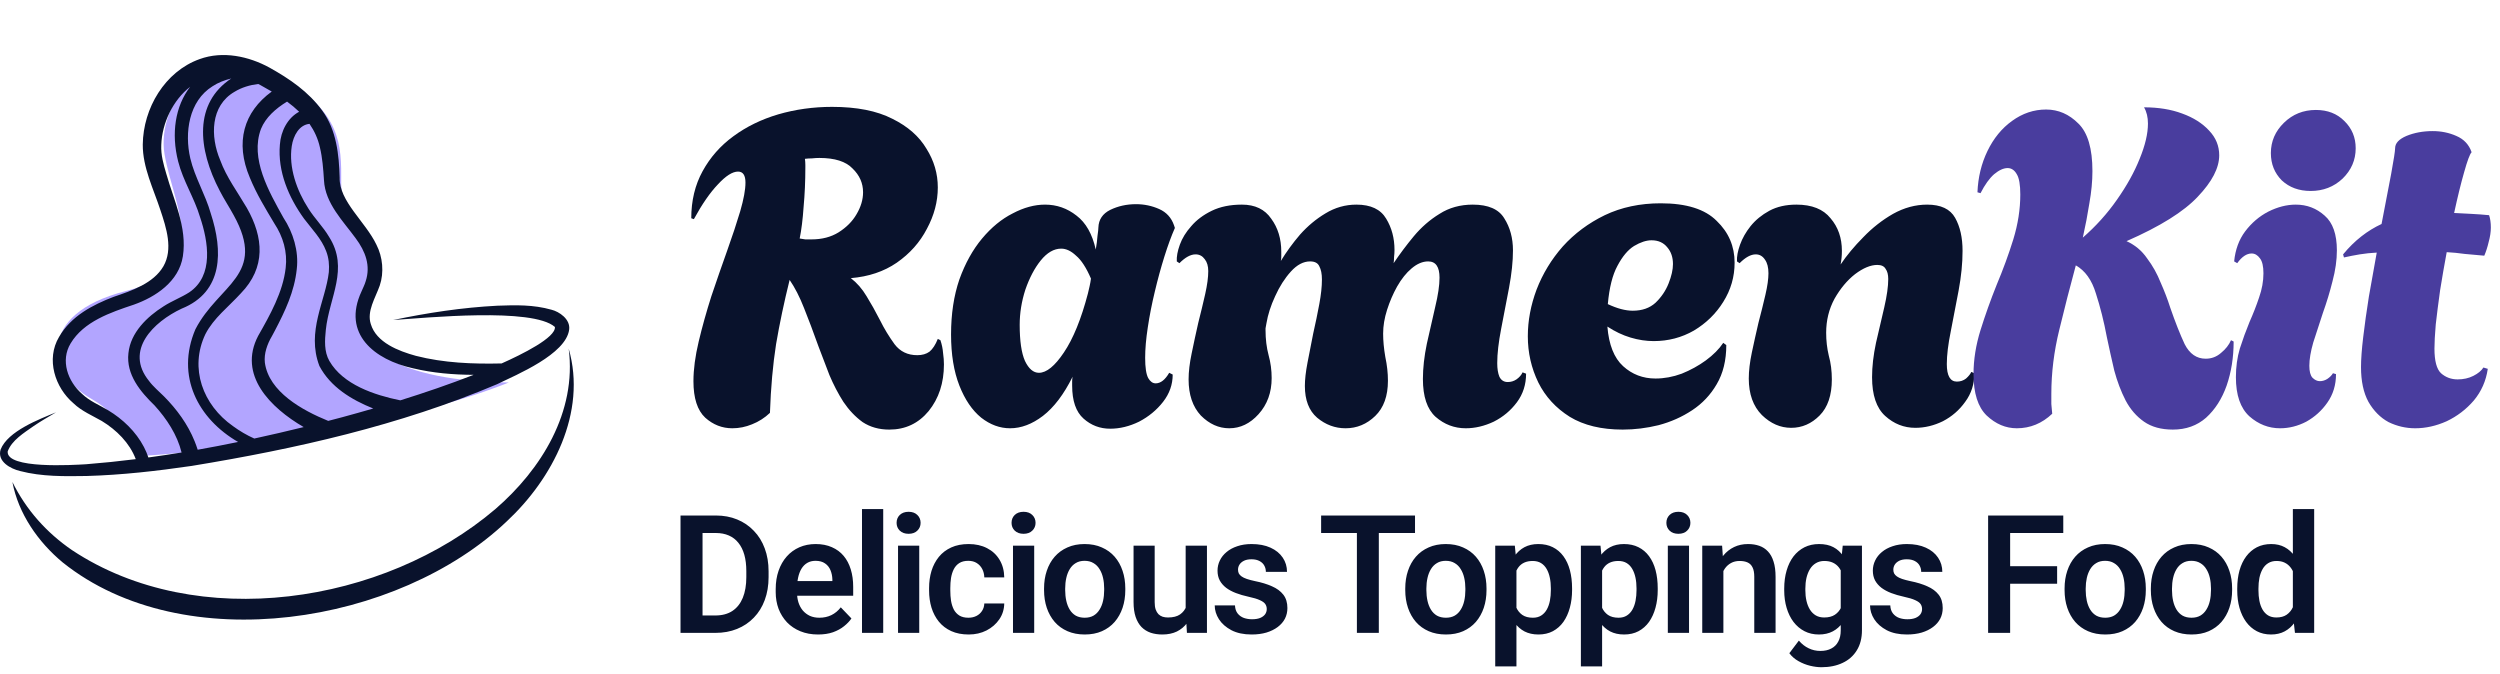 <svg width="178" height="48" viewBox="0 0 178 48" fill="none" xmlns="http://www.w3.org/2000/svg">
<path d="M63.318 30.587C62.591 30.587 61.958 30.409 61.419 30.054C60.9 29.678 60.444 29.197 60.049 28.612C59.676 28.027 59.344 27.389 59.053 26.7C58.783 25.989 58.524 25.31 58.275 24.662C57.902 23.617 57.559 22.708 57.248 21.935C56.937 21.141 56.594 20.472 56.221 19.929C55.827 21.517 55.505 23.043 55.256 24.506C55.028 25.968 54.882 27.598 54.82 29.396C54.447 29.751 54.021 30.023 53.544 30.211C53.087 30.399 52.621 30.493 52.143 30.493C51.417 30.493 50.774 30.242 50.214 29.74C49.653 29.218 49.373 28.351 49.373 27.139C49.373 26.303 49.498 25.362 49.747 24.317C49.996 23.273 50.297 22.196 50.649 21.089C51.023 19.981 51.396 18.905 51.77 17.86C52.143 16.815 52.455 15.875 52.704 15.039C52.953 14.182 53.077 13.503 53.077 13.001C53.077 12.479 52.901 12.217 52.548 12.217C52.154 12.217 51.676 12.521 51.116 13.127C50.556 13.712 49.985 14.537 49.404 15.603L49.218 15.54C49.218 14.286 49.487 13.168 50.027 12.186C50.566 11.204 51.292 10.379 52.206 9.71C53.139 9.02 54.208 8.498 55.411 8.142C56.636 7.787 57.912 7.609 59.24 7.609C61.004 7.609 62.435 7.892 63.535 8.456C64.635 8.999 65.444 9.71 65.963 10.587C66.503 11.444 66.772 12.364 66.772 13.346C66.772 14.349 66.513 15.331 65.994 16.293C65.496 17.254 64.78 18.058 63.847 18.706C62.934 19.333 61.844 19.699 60.578 19.803C61.014 20.138 61.388 20.566 61.699 21.089C62.01 21.59 62.332 22.165 62.664 22.813C62.954 23.398 63.297 23.962 63.691 24.506C64.085 25.028 64.625 25.289 65.309 25.289C65.662 25.289 65.953 25.206 66.181 25.038C66.409 24.85 66.606 24.547 66.772 24.129L66.959 24.223C67.063 24.537 67.125 24.84 67.146 25.132C67.188 25.425 67.208 25.697 67.208 25.947C67.208 27.264 66.845 28.372 66.119 29.27C65.392 30.148 64.459 30.587 63.318 30.587ZM57.777 17.045C58.524 17.045 59.167 16.878 59.707 16.543C60.267 16.188 60.693 15.76 60.983 15.258C61.294 14.736 61.45 14.213 61.45 13.691C61.45 13.043 61.201 12.479 60.703 11.998C60.226 11.496 59.437 11.246 58.337 11.246C58.171 11.246 57.995 11.256 57.808 11.277C57.642 11.277 57.476 11.287 57.31 11.308C57.331 11.455 57.341 11.601 57.341 11.747C57.341 11.873 57.341 11.935 57.341 11.935C57.341 12.897 57.3 13.827 57.217 14.725C57.155 15.624 57.061 16.376 56.937 16.982C57.082 17.003 57.217 17.024 57.341 17.045C57.487 17.045 57.632 17.045 57.777 17.045ZM79.045 30.524C78.319 30.524 77.686 30.284 77.147 29.803C76.607 29.322 76.337 28.539 76.337 27.452C76.337 27.348 76.337 27.243 76.337 27.139C76.337 27.034 76.348 26.93 76.368 26.825C75.746 28.079 75.04 29.009 74.252 29.615C73.484 30.2 72.706 30.493 71.917 30.493C71.191 30.493 70.506 30.242 69.863 29.74C69.22 29.218 68.701 28.455 68.307 27.452C67.913 26.449 67.715 25.237 67.715 23.816C67.715 22.353 67.913 21.047 68.307 19.898C68.722 18.748 69.261 17.776 69.925 16.982C70.589 16.188 71.316 15.592 72.104 15.195C72.893 14.777 73.66 14.569 74.407 14.569C75.237 14.569 75.984 14.83 76.648 15.352C77.312 15.854 77.769 16.658 78.018 17.766C78.08 17.411 78.122 17.087 78.142 16.794C78.184 16.502 78.205 16.303 78.205 16.198C78.225 15.634 78.506 15.216 79.045 14.945C79.605 14.673 80.218 14.537 80.882 14.537C81.463 14.537 82.013 14.652 82.531 14.882C83.05 15.112 83.403 15.498 83.59 16.042L83.652 16.23C83.403 16.794 83.154 17.473 82.905 18.267C82.656 19.062 82.427 19.898 82.22 20.775C82.013 21.632 81.847 22.478 81.722 23.314C81.597 24.129 81.535 24.85 81.535 25.477C81.535 26.167 81.608 26.648 81.753 26.919C81.898 27.17 82.075 27.295 82.282 27.295C82.635 27.295 82.957 27.045 83.247 26.543L83.496 26.668C83.496 27.379 83.268 28.027 82.811 28.612C82.355 29.197 81.784 29.667 81.1 30.023C80.415 30.357 79.73 30.524 79.045 30.524ZM73.972 26.543C74.511 26.543 75.103 26.062 75.746 25.101C76.41 24.119 76.981 22.719 77.458 20.901C77.499 20.712 77.541 20.535 77.582 20.368C77.624 20.18 77.655 20.002 77.676 19.835C77.344 19.062 76.991 18.518 76.617 18.205C76.265 17.87 75.912 17.703 75.559 17.703C75.04 17.703 74.553 17.985 74.096 18.55C73.66 19.093 73.297 19.783 73.007 20.619C72.737 21.454 72.602 22.29 72.602 23.126C72.602 24.276 72.727 25.132 72.976 25.697C73.245 26.261 73.578 26.543 73.972 26.543ZM87.522 30.493C86.775 30.493 86.101 30.19 85.499 29.584C84.918 28.957 84.628 28.1 84.628 27.013C84.628 26.47 84.701 25.853 84.846 25.164C84.991 24.453 85.147 23.732 85.313 23.001C85.499 22.269 85.665 21.58 85.811 20.932C85.956 20.284 86.028 19.741 86.028 19.302C86.028 18.947 85.945 18.665 85.779 18.456C85.614 18.226 85.396 18.111 85.126 18.111C84.773 18.111 84.389 18.32 83.974 18.738L83.787 18.612C83.767 18.278 83.839 17.881 84.005 17.421C84.171 16.961 84.441 16.523 84.815 16.105C85.188 15.666 85.676 15.3 86.278 15.007C86.879 14.715 87.595 14.569 88.425 14.569C89.359 14.569 90.054 14.903 90.511 15.572C90.988 16.219 91.227 17.003 91.227 17.923C91.227 18.027 91.227 18.142 91.227 18.267C91.227 18.372 91.216 18.476 91.195 18.581C91.59 17.933 92.046 17.306 92.565 16.7C93.105 16.094 93.706 15.592 94.37 15.195C95.055 14.777 95.792 14.569 96.58 14.569C97.597 14.569 98.303 14.903 98.697 15.572C99.091 16.219 99.288 16.961 99.288 17.797C99.288 17.964 99.277 18.132 99.257 18.299C99.257 18.445 99.246 18.591 99.226 18.738C99.662 18.09 100.139 17.452 100.658 16.826C101.197 16.178 101.809 15.645 102.494 15.227C103.179 14.788 103.968 14.569 104.86 14.569C105.96 14.569 106.707 14.892 107.101 15.54C107.516 16.188 107.723 16.951 107.723 17.829C107.723 18.602 107.63 19.49 107.443 20.493C107.256 21.475 107.069 22.447 106.883 23.408C106.696 24.37 106.603 25.185 106.603 25.853C106.603 26.25 106.654 26.574 106.758 26.825C106.883 27.076 107.08 27.201 107.35 27.201C107.578 27.201 107.785 27.139 107.972 27.013C108.179 26.867 108.325 26.7 108.408 26.512L108.657 26.606C108.657 27.379 108.439 28.058 108.003 28.643C107.567 29.228 107.018 29.688 106.354 30.023C105.689 30.336 105.026 30.493 104.362 30.493C103.552 30.493 102.836 30.221 102.214 29.678C101.612 29.134 101.311 28.236 101.311 26.982C101.311 26.209 101.405 25.373 101.591 24.474C101.799 23.576 101.996 22.708 102.183 21.872C102.39 21.015 102.494 20.316 102.494 19.772C102.494 18.999 102.225 18.612 101.685 18.612C101.291 18.612 100.896 18.779 100.502 19.114C100.128 19.427 99.786 19.856 99.475 20.399C99.184 20.921 98.946 21.475 98.759 22.06C98.572 22.645 98.479 23.21 98.479 23.753C98.479 24.255 98.53 24.808 98.634 25.415C98.759 26 98.821 26.564 98.821 27.107C98.821 28.194 98.521 29.03 97.918 29.615C97.316 30.2 96.611 30.493 95.802 30.493C95.055 30.493 94.381 30.242 93.779 29.74C93.198 29.239 92.907 28.486 92.907 27.483C92.907 27.024 92.969 26.47 93.094 25.822C93.219 25.153 93.353 24.464 93.499 23.753C93.665 23.022 93.81 22.322 93.934 21.653C94.059 20.984 94.121 20.399 94.121 19.898C94.121 19.5 94.059 19.187 93.934 18.957C93.831 18.727 93.613 18.612 93.281 18.612C92.803 18.612 92.347 18.852 91.911 19.333C91.475 19.814 91.102 20.399 90.791 21.089C90.48 21.757 90.272 22.405 90.168 23.032C90.147 23.178 90.127 23.293 90.106 23.377C90.106 23.46 90.106 23.502 90.106 23.502C90.106 24.15 90.179 24.746 90.324 25.289C90.469 25.812 90.542 26.355 90.542 26.919C90.542 27.943 90.231 28.8 89.608 29.49C89.006 30.158 88.311 30.493 87.522 30.493ZM115.536 30.587C114.021 30.587 112.765 30.284 111.769 29.678C110.773 29.051 110.026 28.236 109.528 27.233C109.03 26.209 108.781 25.111 108.781 23.941C108.781 22.834 108.99 21.726 109.404 20.619C109.84 19.49 110.462 18.466 111.271 17.547C112.102 16.627 113.098 15.885 114.26 15.321C115.442 14.757 116.771 14.475 118.244 14.475C120.07 14.475 121.398 14.892 122.228 15.728C123.079 16.543 123.504 17.536 123.504 18.706C123.504 19.709 123.234 20.639 122.695 21.496C122.176 22.332 121.481 23.011 120.609 23.534C119.738 24.035 118.783 24.286 117.746 24.286C117.207 24.286 116.656 24.203 116.096 24.035C115.536 23.868 114.986 23.607 114.446 23.252C114.55 24.547 114.924 25.488 115.567 26.073C116.211 26.658 116.978 26.951 117.87 26.951C118.493 26.951 119.115 26.836 119.738 26.606C120.36 26.355 120.931 26.041 121.45 25.665C121.989 25.268 122.405 24.85 122.695 24.411L122.912 24.568C122.912 25.655 122.685 26.585 122.228 27.358C121.792 28.11 121.211 28.727 120.485 29.207C119.759 29.688 118.959 30.043 118.088 30.273C117.238 30.482 116.387 30.587 115.536 30.587ZM116.252 22.123C116.916 22.123 117.456 21.935 117.87 21.559C118.285 21.162 118.597 20.702 118.804 20.18C119.012 19.657 119.115 19.197 119.115 18.8C119.115 18.32 118.981 17.923 118.71 17.609C118.441 17.275 118.068 17.108 117.59 17.108C117.216 17.108 116.802 17.244 116.345 17.515C115.909 17.787 115.515 18.257 115.162 18.926C114.81 19.573 114.581 20.483 114.477 21.653C115.142 21.966 115.733 22.123 116.252 22.123ZM127.533 30.461C126.765 30.461 126.07 30.158 125.447 29.552C124.825 28.925 124.513 28.058 124.513 26.951C124.513 26.407 124.586 25.791 124.731 25.101C124.877 24.411 125.033 23.711 125.198 23.001C125.385 22.29 125.551 21.622 125.696 20.995C125.842 20.368 125.914 19.856 125.914 19.459C125.914 19.041 125.831 18.717 125.665 18.487C125.5 18.236 125.282 18.111 125.011 18.111C124.659 18.111 124.275 18.32 123.86 18.738L123.673 18.612C123.653 18.278 123.726 17.881 123.891 17.421C124.057 16.961 124.306 16.523 124.638 16.105C124.991 15.666 125.438 15.3 125.976 15.007C126.516 14.715 127.159 14.569 127.906 14.569C129.006 14.569 129.816 14.892 130.334 15.54C130.874 16.167 131.143 16.94 131.143 17.86C131.143 18.194 131.112 18.518 131.05 18.832C131.486 18.184 132.025 17.536 132.668 16.888C133.312 16.219 134.018 15.666 134.785 15.227C135.574 14.788 136.383 14.569 137.213 14.569C138.188 14.569 138.853 14.882 139.205 15.509C139.558 16.136 139.734 16.919 139.734 17.86C139.734 18.738 139.641 19.678 139.454 20.681C139.267 21.684 139.08 22.656 138.894 23.596C138.707 24.516 138.613 25.289 138.613 25.916C138.613 26.752 138.853 27.17 139.329 27.17C139.578 27.17 139.796 27.097 139.983 26.951C140.17 26.783 140.294 26.627 140.356 26.48L140.574 26.574C140.574 27.348 140.356 28.027 139.921 28.612C139.506 29.197 138.977 29.657 138.333 29.991C137.69 30.305 137.037 30.461 136.372 30.461C135.563 30.461 134.847 30.179 134.225 29.615C133.602 29.051 133.291 28.131 133.291 26.857C133.291 26.104 133.384 25.289 133.571 24.411C133.779 23.534 133.976 22.687 134.162 21.872C134.349 21.057 134.443 20.389 134.443 19.866C134.443 19.553 134.38 19.312 134.256 19.145C134.153 18.957 133.955 18.863 133.664 18.863C133.188 18.863 132.659 19.082 132.077 19.521C131.517 19.96 131.029 20.545 130.614 21.277C130.22 22.008 130.023 22.813 130.023 23.691C130.023 24.255 130.085 24.798 130.209 25.32C130.355 25.843 130.427 26.407 130.427 27.013C130.427 28.142 130.137 28.999 129.556 29.584C128.975 30.169 128.301 30.461 127.533 30.461Z" fill="#09122C"/>
<path d="M154.708 30.587C153.879 30.587 153.194 30.399 152.654 30.023C152.115 29.646 151.679 29.145 151.347 28.518C151.015 27.87 150.746 27.16 150.537 26.386C150.351 25.592 150.175 24.798 150.008 24.004C149.801 22.896 149.541 21.862 149.23 20.901C148.94 19.939 148.463 19.27 147.798 18.894C147.384 20.42 146.989 21.956 146.616 23.502C146.242 25.028 146.055 26.543 146.055 28.048C146.055 28.278 146.055 28.518 146.055 28.769C146.077 28.999 146.097 29.228 146.118 29.458C145.392 30.148 144.552 30.493 143.596 30.493C142.808 30.493 142.093 30.19 141.449 29.584C140.826 28.978 140.515 27.995 140.515 26.637C140.515 25.613 140.681 24.568 141.013 23.502C141.346 22.437 141.729 21.36 142.165 20.274C142.622 19.187 143.016 18.111 143.347 17.045C143.68 15.958 143.845 14.892 143.845 13.848C143.845 13.158 143.763 12.677 143.596 12.406C143.431 12.113 143.213 11.967 142.943 11.967C142.653 11.967 142.331 12.113 141.978 12.406C141.646 12.698 141.324 13.147 141.013 13.754L140.795 13.691C140.837 12.625 141.075 11.643 141.511 10.744C141.947 9.846 142.528 9.135 143.254 8.613C144.001 8.069 144.81 7.798 145.682 7.798C146.553 7.798 147.322 8.132 147.985 8.801C148.649 9.448 148.981 10.577 148.981 12.186C148.981 12.897 148.909 13.659 148.763 14.475C148.639 15.269 148.483 16.084 148.296 16.919C149.23 16.105 150.039 15.206 150.724 14.224C151.43 13.221 151.969 12.249 152.343 11.308C152.738 10.347 152.934 9.511 152.934 8.801C152.934 8.341 152.841 7.954 152.654 7.641C153.671 7.641 154.574 7.787 155.362 8.08C156.171 8.372 156.815 8.78 157.292 9.302C157.769 9.804 158.008 10.389 158.008 11.058C158.008 11.956 157.5 12.938 156.482 14.004C155.486 15.07 153.796 16.125 151.409 17.17C152.011 17.442 152.498 17.849 152.872 18.393C153.267 18.915 153.588 19.49 153.837 20.117C154.107 20.723 154.335 21.319 154.521 21.904C154.875 22.928 155.217 23.795 155.549 24.506C155.902 25.195 156.4 25.54 157.044 25.54C157.458 25.54 157.821 25.404 158.132 25.132C158.465 24.861 158.703 24.558 158.848 24.223L159.035 24.317C159.035 25.446 158.869 26.491 158.537 27.452C158.205 28.392 157.718 29.155 157.074 29.74C156.431 30.305 155.642 30.587 154.708 30.587ZM164.519 13.597C163.688 13.597 163.003 13.346 162.464 12.844C161.945 12.322 161.686 11.674 161.686 10.901C161.686 10.065 161.997 9.344 162.62 8.738C163.242 8.132 163.999 7.829 164.892 7.829C165.722 7.829 166.396 8.09 166.915 8.613C167.454 9.135 167.725 9.783 167.725 10.556C167.725 11.392 167.413 12.113 166.791 12.719C166.168 13.304 165.411 13.597 164.519 13.597ZM162.34 30.493C161.531 30.493 160.804 30.211 160.161 29.646C159.517 29.061 159.196 28.131 159.196 26.857C159.196 26.125 159.29 25.446 159.476 24.819C159.683 24.171 159.912 23.544 160.161 22.938C160.43 22.332 160.659 21.747 160.846 21.183C161.053 20.598 161.157 20.023 161.157 19.459C161.157 18.957 161.073 18.602 160.908 18.393C160.742 18.163 160.544 18.048 160.317 18.048C159.964 18.048 159.621 18.278 159.29 18.738L159.072 18.612C159.154 17.776 159.414 17.066 159.85 16.481C160.306 15.875 160.856 15.404 161.499 15.07C162.163 14.736 162.816 14.569 163.46 14.569C164.248 14.569 164.933 14.83 165.515 15.352C166.095 15.854 166.386 16.679 166.386 17.829C166.386 18.518 166.282 19.25 166.075 20.023C165.888 20.775 165.66 21.527 165.39 22.28C165.141 23.032 164.913 23.732 164.705 24.38C164.519 25.028 164.425 25.582 164.425 26.041C164.425 26.439 164.497 26.721 164.643 26.888C164.808 27.055 164.986 27.139 165.172 27.139C165.359 27.139 165.535 27.086 165.701 26.982C165.888 26.857 166.022 26.721 166.106 26.574L166.324 26.637C166.324 27.41 166.116 28.09 165.701 28.675C165.306 29.239 164.808 29.688 164.207 30.023C163.605 30.336 162.983 30.493 162.34 30.493ZM171.963 30.493C171.299 30.493 170.667 30.346 170.065 30.054C169.484 29.74 169.007 29.26 168.633 28.612C168.28 27.964 168.104 27.139 168.104 26.136C168.104 25.592 168.155 24.882 168.26 24.004C168.364 23.126 168.498 22.165 168.664 21.12C168.851 20.075 169.038 19.03 169.224 17.985C168.809 18.006 168.404 18.048 168.011 18.111C167.637 18.173 167.264 18.247 166.89 18.33L166.828 18.111C167.243 17.609 167.679 17.181 168.135 16.826C168.591 16.47 169.069 16.178 169.567 15.948C169.836 14.569 170.065 13.377 170.252 12.374C170.438 11.35 170.532 10.744 170.532 10.556C170.532 10.201 170.801 9.908 171.341 9.678C171.901 9.448 172.524 9.334 173.209 9.334C173.811 9.334 174.371 9.448 174.889 9.678C175.429 9.908 175.792 10.295 175.979 10.838C175.854 10.964 175.678 11.434 175.45 12.249C175.221 13.043 174.983 14.015 174.734 15.164C175.128 15.185 175.532 15.206 175.948 15.227C176.363 15.248 176.788 15.279 177.224 15.321C177.266 15.446 177.297 15.582 177.317 15.728C177.338 15.875 177.348 16.031 177.348 16.198C177.348 16.512 177.297 16.857 177.193 17.233C177.11 17.588 177.006 17.912 176.881 18.205C176.383 18.163 175.916 18.121 175.481 18.079C175.045 18.017 174.62 17.975 174.205 17.954C174.038 18.852 173.883 19.751 173.738 20.65C173.613 21.548 173.509 22.363 173.426 23.095C173.364 23.826 173.333 24.401 173.333 24.819C173.333 25.697 173.489 26.282 173.8 26.574C174.132 26.867 174.526 27.013 174.983 27.013C175.398 27.013 175.772 26.93 176.103 26.762C176.435 26.595 176.674 26.397 176.819 26.167L177.13 26.261C177.006 27.118 176.674 27.87 176.134 28.518C175.594 29.145 174.952 29.636 174.205 29.991C173.458 30.326 172.711 30.493 171.963 30.493Z" fill="#493D9E"/>
<path d="M50.932 45.061H49.143L49.154 43.822H50.932C51.415 43.822 51.82 43.714 52.146 43.5C52.473 43.282 52.72 42.97 52.887 42.564C53.054 42.155 53.138 41.665 53.138 41.095V40.664C53.138 40.224 53.091 39.836 52.996 39.499C52.901 39.163 52.76 38.88 52.574 38.65C52.392 38.42 52.166 38.246 51.896 38.128C51.626 38.009 51.316 37.95 50.967 37.95H49.109V36.704H50.967C51.522 36.704 52.027 36.798 52.483 36.985C52.943 37.173 53.34 37.443 53.674 37.795C54.012 38.143 54.27 38.56 54.449 39.046C54.631 39.532 54.723 40.075 54.723 40.676V41.095C54.723 41.692 54.631 42.235 54.449 42.725C54.27 43.211 54.012 43.628 53.674 43.976C53.34 44.325 52.941 44.593 52.477 44.78C52.014 44.968 51.499 45.061 50.932 45.061ZM50.021 36.704V45.061H48.453V36.704H50.021ZM58.245 45.176C57.778 45.176 57.358 45.099 56.986 44.946C56.613 44.793 56.296 44.581 56.034 44.309C55.776 44.034 55.576 43.714 55.435 43.351C55.299 42.983 55.23 42.589 55.23 42.168V41.939C55.23 41.46 55.299 41.026 55.435 40.636C55.572 40.242 55.766 39.903 56.017 39.62C56.267 39.337 56.568 39.119 56.917 38.965C57.267 38.812 57.653 38.736 58.074 38.736C58.511 38.736 58.897 38.811 59.231 38.96C59.565 39.105 59.845 39.312 60.069 39.58C60.293 39.847 60.462 40.169 60.576 40.544C60.69 40.915 60.747 41.327 60.747 41.778V42.415H55.914V41.37H59.265V41.256C59.258 41.015 59.212 40.795 59.129 40.596C59.045 40.393 58.916 40.232 58.741 40.114C58.566 39.991 58.34 39.93 58.063 39.93C57.839 39.93 57.643 39.98 57.476 40.079C57.312 40.175 57.176 40.312 57.065 40.492C56.959 40.668 56.879 40.879 56.826 41.124C56.773 41.369 56.746 41.64 56.746 41.939V42.168C56.746 42.429 56.781 42.67 56.849 42.892C56.921 43.114 57.026 43.307 57.162 43.471C57.303 43.632 57.47 43.758 57.664 43.85C57.861 43.938 58.086 43.982 58.336 43.982C58.652 43.982 58.937 43.921 59.191 43.798C59.45 43.672 59.674 43.487 59.864 43.242L60.622 44.034C60.493 44.225 60.318 44.409 60.097 44.585C59.881 44.761 59.619 44.904 59.311 45.015C59.003 45.123 58.648 45.176 58.245 45.176ZM62.885 36.245V45.061H61.374V36.245H62.885ZM65.45 38.851V45.061H63.94V38.851H65.45ZM63.837 37.227C63.837 37.001 63.913 36.813 64.065 36.664C64.221 36.515 64.43 36.44 64.692 36.44C64.954 36.44 65.161 36.515 65.313 36.664C65.469 36.813 65.547 37.001 65.547 37.227C65.547 37.448 65.469 37.634 65.313 37.783C65.161 37.932 64.954 38.007 64.692 38.007C64.43 38.007 64.221 37.932 64.065 37.783C63.913 37.634 63.837 37.448 63.837 37.227ZM68.95 43.982C69.162 43.982 69.353 43.94 69.52 43.856C69.687 43.772 69.82 43.653 69.919 43.5C70.021 43.347 70.076 43.169 70.084 42.966H71.503C71.495 43.387 71.378 43.764 71.15 44.097C70.922 44.43 70.618 44.694 70.238 44.889C69.862 45.08 69.44 45.176 68.973 45.176C68.498 45.176 68.084 45.096 67.73 44.935C67.377 44.774 67.082 44.55 66.847 44.263C66.615 43.976 66.44 43.644 66.322 43.265C66.208 42.886 66.151 42.48 66.151 42.048V41.864C66.151 41.432 66.208 41.026 66.322 40.647C66.44 40.269 66.615 39.936 66.847 39.649C67.082 39.362 67.377 39.138 67.73 38.977C68.084 38.816 68.496 38.736 68.967 38.736C69.465 38.736 69.902 38.834 70.278 39.029C70.658 39.224 70.954 39.499 71.167 39.855C71.383 40.211 71.495 40.63 71.503 41.112H70.084C70.076 40.89 70.027 40.691 69.936 40.515C69.845 40.339 69.715 40.198 69.548 40.091C69.381 39.983 69.178 39.93 68.938 39.93C68.684 39.93 68.471 39.983 68.3 40.091C68.133 40.198 68.002 40.345 67.907 40.533C67.816 40.716 67.751 40.923 67.713 41.153C67.679 41.378 67.662 41.615 67.662 41.864V42.048C67.662 42.3 67.679 42.541 67.713 42.771C67.751 43.001 67.816 43.207 67.907 43.391C68.002 43.571 68.133 43.714 68.3 43.822C68.471 43.929 68.688 43.982 68.95 43.982ZM73.635 38.851V45.061H72.125V38.851H73.635ZM72.022 37.227C72.022 37.001 72.098 36.813 72.25 36.664C72.406 36.515 72.615 36.44 72.877 36.44C73.139 36.44 73.346 36.515 73.498 36.664C73.654 36.813 73.732 37.001 73.732 37.227C73.732 37.448 73.654 37.634 73.498 37.783C73.346 37.932 73.139 38.007 72.877 38.007C72.615 38.007 72.406 37.932 72.25 37.783C72.098 37.634 72.022 37.448 72.022 37.227ZM74.337 42.019V41.899C74.337 41.443 74.401 41.024 74.53 40.642C74.659 40.255 74.848 39.92 75.094 39.637C75.341 39.354 75.644 39.134 76.001 38.977C76.358 38.816 76.764 38.736 77.22 38.736C77.684 38.736 78.094 38.816 78.451 38.977C78.812 39.134 79.116 39.354 79.363 39.637C79.61 39.92 79.798 40.255 79.927 40.642C80.057 41.024 80.121 41.443 80.121 41.899V42.019C80.121 42.471 80.057 42.89 79.927 43.276C79.798 43.659 79.61 43.994 79.363 44.281C79.116 44.564 78.814 44.784 78.457 44.941C78.1 45.098 77.692 45.176 77.232 45.176C76.776 45.176 76.367 45.098 76.006 44.941C75.645 44.784 75.341 44.564 75.094 44.281C74.848 43.994 74.659 43.659 74.53 43.276C74.401 42.89 74.337 42.471 74.337 42.019ZM75.841 41.899V42.019C75.841 42.291 75.868 42.545 75.921 42.782C75.974 43.02 76.056 43.228 76.166 43.408C76.276 43.588 76.419 43.73 76.593 43.833C76.772 43.932 76.985 43.982 77.232 43.982C77.475 43.982 77.684 43.932 77.859 43.833C78.034 43.73 78.176 43.588 78.286 43.408C78.4 43.228 78.484 43.02 78.537 42.782C78.59 42.545 78.617 42.291 78.617 42.019V41.899C78.617 41.631 78.59 41.38 78.537 41.147C78.484 40.909 78.4 40.701 78.286 40.521C78.176 40.337 78.031 40.194 77.853 40.091C77.678 39.983 77.467 39.93 77.22 39.93C76.977 39.93 76.768 39.983 76.593 40.091C76.419 40.194 76.276 40.337 76.166 40.521C76.056 40.701 75.974 40.909 75.921 41.147C75.868 41.38 75.841 41.631 75.841 41.899ZM84.419 43.586V38.851H85.935V45.061H84.51L84.419 43.586ZM84.613 42.3L85.08 42.289C85.08 42.706 85.034 43.091 84.943 43.443C84.852 43.795 84.71 44.101 84.516 44.361C84.326 44.617 84.085 44.818 83.792 44.964C83.499 45.105 83.154 45.176 82.755 45.176C82.451 45.176 82.174 45.134 81.923 45.05C81.672 44.962 81.455 44.826 81.273 44.642C81.094 44.455 80.956 44.216 80.857 43.925C80.758 43.63 80.709 43.276 80.709 42.863V38.851H82.213V42.874C82.213 43.081 82.236 43.253 82.282 43.391C82.331 43.529 82.398 43.642 82.481 43.73C82.569 43.814 82.669 43.875 82.783 43.913C82.901 43.948 83.026 43.965 83.159 43.965C83.524 43.965 83.811 43.892 84.02 43.747C84.233 43.598 84.385 43.399 84.476 43.15C84.567 42.897 84.613 42.614 84.613 42.3ZM90.193 43.362C90.193 43.232 90.159 43.115 90.09 43.012C90.022 42.909 89.893 42.815 89.703 42.731C89.516 42.643 89.243 42.561 88.882 42.484C88.563 42.415 88.268 42.329 87.999 42.226C87.729 42.123 87.497 41.998 87.303 41.853C87.109 41.703 86.957 41.529 86.847 41.33C86.741 41.128 86.688 40.894 86.688 40.63C86.688 40.374 86.743 40.133 86.853 39.907C86.963 39.677 87.123 39.476 87.332 39.304C87.541 39.128 87.795 38.99 88.096 38.891C88.396 38.788 88.734 38.736 89.11 38.736C89.634 38.736 90.085 38.822 90.461 38.994C90.841 39.166 91.131 39.404 91.333 39.706C91.534 40.005 91.635 40.341 91.635 40.716H90.13C90.13 40.552 90.092 40.402 90.016 40.269C89.944 40.135 89.832 40.027 89.68 39.947C89.528 39.863 89.336 39.821 89.104 39.821C88.895 39.821 88.719 39.855 88.574 39.924C88.434 39.993 88.327 40.083 88.255 40.194C88.183 40.305 88.147 40.427 88.147 40.561C88.147 40.661 88.166 40.751 88.204 40.831C88.246 40.908 88.312 40.978 88.403 41.043C88.494 41.108 88.618 41.168 88.774 41.221C88.933 41.275 89.129 41.327 89.361 41.376C89.82 41.468 90.221 41.59 90.563 41.744C90.909 41.893 91.179 42.092 91.373 42.341C91.566 42.589 91.663 42.907 91.663 43.293C91.663 43.569 91.604 43.822 91.487 44.051C91.369 44.277 91.198 44.474 90.974 44.642C90.749 44.811 90.482 44.943 90.17 45.038C89.859 45.13 89.507 45.176 89.116 45.176C88.55 45.176 88.071 45.075 87.679 44.872C87.288 44.665 86.992 44.405 86.79 44.091C86.589 43.774 86.488 43.444 86.488 43.104H87.93C87.942 43.345 88.006 43.538 88.124 43.684C88.242 43.829 88.39 43.934 88.569 43.999C88.751 44.061 88.943 44.091 89.144 44.091C89.372 44.091 89.564 44.061 89.72 43.999C89.876 43.934 89.993 43.848 90.073 43.741C90.153 43.63 90.193 43.504 90.193 43.362ZM98.172 36.704V45.061H96.611V36.704H98.172ZM100.749 36.704V37.95H94.064V36.704H100.749ZM100.054 42.019V41.899C100.054 41.443 100.119 41.024 100.248 40.642C100.377 40.255 100.565 39.92 100.812 39.637C101.059 39.354 101.361 39.134 101.718 38.977C102.076 38.816 102.482 38.736 102.937 38.736C103.401 38.736 103.812 38.816 104.169 38.977C104.53 39.134 104.834 39.354 105.081 39.637C105.327 39.92 105.516 40.255 105.645 40.642C105.774 41.024 105.839 41.443 105.839 41.899V42.019C105.839 42.471 105.774 42.89 105.645 43.276C105.516 43.659 105.327 43.994 105.081 44.281C104.834 44.564 104.532 44.784 104.175 44.941C103.818 45.098 103.409 45.176 102.949 45.176C102.493 45.176 102.084 45.098 101.724 44.941C101.363 44.784 101.059 44.564 100.812 44.281C100.565 43.994 100.377 43.659 100.248 43.276C100.119 42.89 100.054 42.471 100.054 42.019ZM101.558 41.899V42.019C101.558 42.291 101.585 42.545 101.638 42.782C101.691 43.02 101.773 43.228 101.883 43.408C101.994 43.588 102.136 43.73 102.311 43.833C102.489 43.932 102.702 43.982 102.949 43.982C103.192 43.982 103.401 43.932 103.576 43.833C103.751 43.73 103.894 43.588 104.003 43.408C104.117 43.228 104.201 43.02 104.254 42.782C104.308 42.545 104.334 42.291 104.334 42.019V41.899C104.334 41.631 104.308 41.38 104.254 41.147C104.201 40.909 104.117 40.701 104.003 40.521C103.894 40.337 103.749 40.194 103.571 40.091C103.396 39.983 103.184 39.93 102.937 39.93C102.694 39.93 102.486 39.983 102.311 40.091C102.136 40.194 101.994 40.337 101.883 40.521C101.773 40.701 101.691 40.909 101.638 41.147C101.585 41.38 101.558 41.631 101.558 41.899ZM107.971 40.045V47.449H106.46V38.851H107.856L107.971 40.045ZM111.932 41.893V42.013C111.932 42.465 111.878 42.884 111.772 43.27C111.669 43.653 111.517 43.988 111.316 44.275C111.115 44.558 110.864 44.78 110.564 44.941C110.268 45.098 109.925 45.176 109.538 45.176C109.158 45.176 108.828 45.103 108.546 44.958C108.265 44.809 108.027 44.598 107.834 44.327C107.64 44.055 107.485 43.739 107.367 43.38C107.252 43.016 107.168 42.62 107.11 42.191V41.807C107.168 41.351 107.252 40.938 107.367 40.567C107.485 40.192 107.64 39.869 107.834 39.597C108.027 39.321 108.263 39.109 108.541 38.96C108.822 38.811 109.151 38.736 109.526 38.736C109.918 38.736 110.262 38.811 110.558 38.96C110.858 39.109 111.111 39.323 111.316 39.603C111.521 39.882 111.675 40.215 111.778 40.601C111.88 40.988 111.932 41.418 111.932 41.893ZM110.421 42.013V41.893C110.421 41.617 110.397 41.363 110.347 41.129C110.298 40.892 110.222 40.686 110.12 40.51C110.017 40.33 109.883 40.19 109.721 40.091C109.557 39.991 109.359 39.941 109.128 39.941C108.896 39.941 108.697 39.98 108.529 40.056C108.362 40.133 108.225 40.242 108.119 40.383C108.013 40.525 107.929 40.693 107.868 40.888C107.812 41.08 107.774 41.292 107.754 41.526V42.478C107.788 42.761 107.855 43.016 107.954 43.242C108.053 43.467 108.197 43.647 108.386 43.781C108.581 43.915 108.831 43.982 109.139 43.982C109.371 43.982 109.568 43.931 109.732 43.827C109.895 43.724 110.028 43.582 110.13 43.402C110.233 43.219 110.307 43.008 110.353 42.771C110.399 42.534 110.421 42.281 110.421 42.013ZM114.07 40.045V47.449H112.559V38.851H113.955L114.07 40.045ZM118.03 41.893V42.013C118.03 42.465 117.977 42.884 117.871 43.27C117.768 43.653 117.616 43.988 117.415 44.275C117.213 44.558 116.962 44.78 116.663 44.941C116.366 45.098 116.024 45.176 115.637 45.176C115.256 45.176 114.927 45.103 114.645 44.958C114.363 44.809 114.126 44.598 113.933 44.327C113.739 44.055 113.583 43.739 113.466 43.38C113.351 43.016 113.266 42.62 113.209 42.191V41.807C113.266 41.351 113.351 40.938 113.466 40.567C113.583 40.192 113.739 39.869 113.933 39.597C114.126 39.321 114.362 39.109 114.64 38.96C114.921 38.811 115.25 38.736 115.625 38.736C116.017 38.736 116.36 38.811 116.657 38.96C116.957 39.109 117.21 39.323 117.415 39.603C117.62 39.882 117.774 40.215 117.877 40.601C117.979 40.988 118.03 41.418 118.03 41.893ZM116.52 42.013V41.893C116.52 41.617 116.496 41.363 116.446 41.129C116.396 40.892 116.32 40.686 116.218 40.51C116.115 40.33 115.982 40.19 115.82 40.091C115.656 39.991 115.458 39.941 115.226 39.941C114.995 39.941 114.795 39.98 114.628 40.056C114.461 40.133 114.324 40.242 114.218 40.383C114.112 40.525 114.028 40.693 113.967 40.888C113.91 41.08 113.872 41.292 113.853 41.526V42.478C113.887 42.761 113.954 43.016 114.052 43.242C114.151 43.467 114.295 43.647 114.485 43.781C114.68 43.915 114.93 43.982 115.238 43.982C115.469 43.982 115.667 43.931 115.83 43.827C115.994 43.724 116.127 43.582 116.229 43.402C116.332 43.219 116.406 43.008 116.452 42.771C116.498 42.534 116.52 42.281 116.52 42.013ZM120.259 38.851V45.061H118.749V38.851H120.259ZM118.646 37.227C118.646 37.001 118.722 36.813 118.875 36.664C119.03 36.515 119.239 36.44 119.501 36.44C119.764 36.44 119.971 36.515 120.123 36.664C120.278 36.813 120.356 37.001 120.356 37.227C120.356 37.448 120.278 37.634 120.123 37.783C119.971 37.932 119.764 38.007 119.501 38.007C119.239 38.007 119.03 37.932 118.875 37.783C118.722 37.634 118.646 37.448 118.646 37.227ZM122.705 40.177V45.061H121.2V38.851H122.614L122.705 40.177ZM122.465 41.732H122.02C122.024 41.281 122.086 40.871 122.203 40.504C122.321 40.136 122.486 39.821 122.699 39.557C122.915 39.293 123.172 39.09 123.469 38.948C123.764 38.807 124.095 38.736 124.46 38.736C124.757 38.736 125.024 38.778 125.263 38.862C125.504 38.946 125.708 39.08 125.879 39.264C126.054 39.448 126.187 39.689 126.278 39.987C126.373 40.282 126.421 40.645 126.421 41.078V45.061H124.904V41.066C124.904 40.783 124.863 40.559 124.779 40.395C124.699 40.23 124.581 40.114 124.426 40.045C124.274 39.976 124.085 39.941 123.862 39.941C123.63 39.941 123.427 39.989 123.252 40.085C123.081 40.177 122.937 40.305 122.819 40.469C122.705 40.634 122.618 40.823 122.556 41.038C122.496 41.252 122.465 41.483 122.465 41.732ZM131.202 38.851H132.571V44.872C132.571 45.434 132.449 45.911 132.206 46.301C131.967 46.695 131.63 46.994 131.197 47.196C130.764 47.403 130.261 47.506 129.687 47.506C129.44 47.506 129.172 47.472 128.884 47.403C128.599 47.334 128.322 47.225 128.057 47.076C127.794 46.931 127.576 46.741 127.401 46.508L128.079 45.612C128.284 45.853 128.517 46.035 128.775 46.157C129.033 46.284 129.313 46.347 129.613 46.347C129.917 46.347 130.175 46.289 130.387 46.175C130.604 46.064 130.77 45.899 130.883 45.681C131.001 45.467 131.06 45.203 131.06 44.889V40.269L131.202 38.851ZM127.036 42.031V41.91C127.036 41.436 127.094 41.005 127.208 40.619C127.321 40.228 127.485 39.894 127.698 39.614C127.914 39.335 128.175 39.119 128.479 38.965C128.786 38.812 129.132 38.736 129.516 38.736C129.922 38.736 130.265 38.811 130.542 38.96C130.823 39.109 131.055 39.321 131.237 39.597C131.423 39.872 131.567 40.2 131.67 40.578C131.776 40.953 131.858 41.367 131.915 41.818V42.145C131.862 42.586 131.776 42.989 131.659 43.356C131.545 43.724 131.393 44.045 131.202 44.321C131.013 44.593 130.777 44.803 130.496 44.952C130.215 45.101 129.884 45.176 129.504 45.176C129.125 45.176 128.782 45.098 128.479 44.941C128.175 44.784 127.914 44.564 127.698 44.281C127.485 43.998 127.321 43.664 127.208 43.282C127.094 42.899 127.036 42.482 127.036 42.031ZM128.541 41.91V42.031C128.541 42.298 128.567 42.549 128.621 42.782C128.674 43.016 128.756 43.222 128.866 43.402C128.976 43.578 129.115 43.716 129.282 43.816C129.45 43.915 129.649 43.965 129.881 43.965C130.192 43.965 130.447 43.9 130.644 43.77C130.845 43.636 130.997 43.454 131.1 43.224C131.206 42.991 131.275 42.729 131.306 42.438V41.537C131.286 41.307 131.244 41.095 131.18 40.9C131.119 40.705 131.034 40.536 130.923 40.395C130.813 40.253 130.672 40.142 130.502 40.062C130.331 39.982 130.128 39.941 129.892 39.941C129.664 39.941 129.464 39.993 129.293 40.096C129.123 40.196 128.982 40.336 128.872 40.515C128.762 40.695 128.678 40.904 128.621 41.141C128.567 41.378 128.541 41.635 128.541 41.91ZM136.851 43.362C136.851 43.232 136.817 43.115 136.749 43.012C136.681 42.909 136.551 42.815 136.362 42.731C136.175 42.643 135.901 42.561 135.541 42.484C135.222 42.415 134.927 42.329 134.657 42.226C134.387 42.123 134.156 41.998 133.962 41.853C133.768 41.703 133.616 41.529 133.506 41.33C133.4 41.128 133.346 40.894 133.346 40.63C133.346 40.374 133.402 40.133 133.512 39.907C133.621 39.677 133.781 39.476 133.99 39.304C134.199 39.128 134.454 38.99 134.754 38.891C135.054 38.788 135.392 38.736 135.768 38.736C136.292 38.736 136.743 38.822 137.119 38.994C137.499 39.166 137.789 39.404 137.991 39.706C138.192 40.005 138.293 40.341 138.293 40.716H136.789C136.789 40.552 136.751 40.402 136.675 40.269C136.603 40.135 136.49 40.027 136.338 39.947C136.186 39.863 135.995 39.821 135.762 39.821C135.553 39.821 135.377 39.855 135.232 39.924C135.092 39.993 134.986 40.083 134.913 40.194C134.841 40.305 134.805 40.427 134.805 40.561C134.805 40.661 134.824 40.751 134.863 40.831C134.904 40.908 134.971 40.978 135.062 41.043C135.153 41.108 135.276 41.168 135.432 41.221C135.592 41.275 135.788 41.327 136.019 41.376C136.479 41.468 136.88 41.59 137.221 41.744C137.568 41.893 137.837 42.092 138.031 42.341C138.225 42.589 138.321 42.907 138.321 43.293C138.321 43.569 138.263 43.822 138.145 44.051C138.027 44.277 137.857 44.474 137.632 44.642C137.408 44.811 137.14 44.943 136.828 45.038C136.517 45.13 136.165 45.176 135.774 45.176C135.208 45.176 134.729 45.075 134.337 44.872C133.946 44.665 133.65 44.405 133.448 44.091C133.247 43.774 133.147 43.444 133.147 43.104H134.588C134.6 43.345 134.664 43.538 134.783 43.684C134.901 43.829 135.048 43.934 135.227 43.999C135.409 44.061 135.601 44.091 135.802 44.091C136.031 44.091 136.222 44.061 136.378 43.999C136.534 43.934 136.651 43.848 136.731 43.741C136.811 43.63 136.851 43.504 136.851 43.362ZM143.122 36.704V45.061H141.554V36.704H143.122ZM146.467 40.314V41.56H142.711V40.314H146.467ZM146.905 36.704V37.95H142.711V36.704H146.905ZM146.998 42.019V41.899C146.998 41.443 147.062 41.024 147.191 40.642C147.321 40.255 147.508 39.92 147.755 39.637C148.003 39.354 148.304 39.134 148.662 38.977C149.019 38.816 149.426 38.736 149.881 38.736C150.345 38.736 150.755 38.816 151.112 38.977C151.473 39.134 151.778 39.354 152.025 39.637C152.271 39.92 152.459 40.255 152.589 40.642C152.717 41.024 152.782 41.443 152.782 41.899V42.019C152.782 42.471 152.717 42.89 152.589 43.276C152.459 43.659 152.271 43.994 152.025 44.281C151.778 44.564 151.475 44.784 151.118 44.941C150.761 45.098 150.353 45.176 149.892 45.176C149.436 45.176 149.028 45.098 148.667 44.941C148.306 44.784 148.003 44.564 147.755 44.281C147.508 43.994 147.321 43.659 147.191 43.276C147.062 42.89 146.998 42.471 146.998 42.019ZM148.502 41.899V42.019C148.502 42.291 148.529 42.545 148.581 42.782C148.635 43.02 148.716 43.228 148.826 43.408C148.937 43.588 149.079 43.73 149.254 43.833C149.432 43.932 149.645 43.982 149.892 43.982C150.136 43.982 150.345 43.932 150.52 43.833C150.694 43.73 150.837 43.588 150.947 43.408C151.061 43.228 151.144 43.02 151.198 42.782C151.251 42.545 151.278 42.291 151.278 42.019V41.899C151.278 41.631 151.251 41.38 151.198 41.147C151.144 40.909 151.061 40.701 150.947 40.521C150.837 40.337 150.692 40.194 150.514 40.091C150.339 39.983 150.128 39.93 149.881 39.93C149.638 39.93 149.429 39.983 149.254 40.091C149.079 40.194 148.937 40.337 148.826 40.521C148.716 40.701 148.635 40.909 148.581 41.147C148.529 41.38 148.502 41.631 148.502 41.899ZM153.141 42.019V41.899C153.141 41.443 153.206 41.024 153.336 40.642C153.464 40.255 153.653 39.92 153.9 39.637C154.147 39.354 154.448 39.134 154.805 38.977C155.163 38.816 155.57 38.736 156.025 38.736C156.489 38.736 156.9 38.816 157.257 38.977C157.617 39.134 157.921 39.354 158.168 39.637C158.415 39.92 158.604 40.255 158.732 40.642C158.862 41.024 158.927 41.443 158.927 41.899V42.019C158.927 42.471 158.862 42.89 158.732 43.276C158.604 43.659 158.415 43.994 158.168 44.281C157.921 44.564 157.619 44.784 157.262 44.941C156.905 45.098 156.497 45.176 156.037 45.176C155.581 45.176 155.172 45.098 154.811 44.941C154.45 44.784 154.147 44.564 153.9 44.281C153.653 43.994 153.464 43.659 153.336 43.276C153.206 42.89 153.141 42.471 153.141 42.019ZM154.646 41.899V42.019C154.646 42.291 154.673 42.545 154.726 42.782C154.779 43.02 154.861 43.228 154.971 43.408C155.082 43.588 155.224 43.73 155.399 43.833C155.577 43.932 155.79 43.982 156.037 43.982C156.28 43.982 156.489 43.932 156.664 43.833C156.838 43.73 156.981 43.588 157.091 43.408C157.205 43.228 157.289 43.02 157.342 42.782C157.395 42.545 157.422 42.291 157.422 42.019V41.899C157.422 41.631 157.395 41.38 157.342 41.147C157.289 40.909 157.205 40.701 157.091 40.521C156.981 40.337 156.836 40.194 156.658 40.091C156.483 39.983 156.272 39.93 156.025 39.93C155.782 39.93 155.573 39.983 155.399 40.091C155.224 40.194 155.082 40.337 154.971 40.521C154.861 40.701 154.779 40.909 154.726 41.147C154.673 41.38 154.646 41.631 154.646 41.899ZM163.252 43.741V36.245H164.769V45.061H163.401L163.252 43.741ZM159.291 42.031V41.91C159.291 41.436 159.345 41.005 159.451 40.619C159.562 40.228 159.721 39.894 159.93 39.614C160.139 39.335 160.392 39.119 160.688 38.965C160.988 38.812 161.328 38.736 161.709 38.736C162.076 38.736 162.398 38.811 162.671 38.96C162.949 39.109 163.184 39.321 163.378 39.597C163.575 39.872 163.734 40.2 163.851 40.578C163.969 40.953 164.055 41.367 164.107 41.818V42.145C164.055 42.586 163.969 42.989 163.851 43.356C163.734 43.724 163.575 44.045 163.378 44.321C163.184 44.593 162.949 44.803 162.671 44.952C162.394 45.101 162.069 45.176 161.697 45.176C161.32 45.176 160.982 45.098 160.682 44.941C160.386 44.784 160.133 44.564 159.925 44.281C159.719 43.998 159.562 43.664 159.451 43.282C159.345 42.899 159.291 42.482 159.291 42.031ZM160.802 41.91V42.031C160.802 42.298 160.824 42.549 160.87 42.782C160.916 43.016 160.99 43.222 161.093 43.402C161.195 43.578 161.326 43.716 161.486 43.816C161.649 43.915 161.847 43.965 162.078 43.965C162.375 43.965 162.618 43.9 162.808 43.77C163.002 43.636 163.152 43.454 163.258 43.224C163.365 42.991 163.433 42.729 163.463 42.438V41.537C163.449 41.307 163.409 41.095 163.344 40.9C163.283 40.705 163.196 40.536 163.082 40.395C162.971 40.253 162.835 40.142 162.671 40.062C162.508 39.982 162.315 39.941 162.09 39.941C161.858 39.941 161.661 39.993 161.497 40.096C161.334 40.196 161.201 40.336 161.099 40.515C160.996 40.695 160.92 40.904 160.87 41.141C160.824 41.378 160.802 41.635 160.802 41.91Z" fill="#09122C"/>
<path d="M40.491 24.828C41.075 29.335 38.537 33.421 35.282 36.236C27.341 43.009 14.039 45.075 5.128 39.169C3.326 37.935 1.863 36.308 0.882 34.315C1.305 36.573 2.718 38.597 4.468 40.048C13.105 46.958 28.374 44.451 36.077 37.125C39.349 34.083 41.803 29.367 40.491 24.828Z" fill="#09122C"/>
<path d="M36.222 27.234C32.681 28.661 26.977 30.151 20.465 31.235C16.508 31.892 12.786 32.31 9.621 32.491C9.46 31.689 8.831 29.709 6.478 28.38C3.466 26.681 2.45 22.383 8.955 20.723C15.228 19.125 12.406 14.899 11.718 10.998C11.083 7.394 14.861 2.103 20.146 5.496C24.246 8.126 24.32 10.123 24.294 13.059C24.267 15.995 28.456 17.722 26.426 21.264C24.42 24.764 28.448 27.133 36.222 27.234Z" fill="#B2A5FF"/>
<path d="M6.171 33.891C8.679 33.82 11.17 33.535 13.649 33.173C21.049 31.96 28.445 30.298 35.381 27.36C36.808 26.668 40.288 25.224 40.524 23.474C40.627 22.72 39.802 22.184 39.269 22.053C37.976 21.685 36.718 21.719 35.417 21.766C32.912 21.894 30.441 22.271 27.993 22.785C30.33 22.63 37.912 21.875 39.509 23.279C39.593 24.029 37.148 25.241 35.715 25.877C33.662 25.925 31.598 25.844 29.615 25.337C28.363 24.993 26.796 24.385 26.402 23.077C26.103 22.159 26.725 21.221 27.037 20.335C27.356 19.396 27.25 18.299 26.803 17.425C26.016 15.774 24.134 14.334 24.182 12.633C24.139 11.035 23.956 9.247 22.954 7.891C21.969 6.528 20.613 5.61 19.189 4.815C17.713 4.006 15.864 3.607 14.216 4.207C11.737 5.092 10.194 7.706 10.165 10.293C10.155 11.912 10.93 13.457 11.416 14.944C11.848 16.236 12.334 17.737 11.636 18.957C10.936 20.168 9.385 20.7 8.106 21.13C6.596 21.705 5.062 22.503 4.204 23.99C3.259 25.577 3.913 27.596 5.234 28.716C5.8 29.266 6.605 29.606 7.248 29.975C8.293 30.611 9.23 31.536 9.666 32.691C8.492 32.839 7.313 32.961 6.133 33.054C5.228 33.106 0.435 33.412 0.547 32.142C0.841 31.343 1.707 30.823 2.4 30.333C2.913 29.984 3.454 29.673 3.993 29.356C2.805 29.844 0.556 30.695 0.043 32.007C-0.217 32.866 0.766 33.381 1.43 33.538C2.98 33.944 4.602 33.915 6.171 33.891ZM22.037 8.819C22.378 9.312 22.639 9.865 22.779 10.501C22.955 11.226 23.017 12.037 23.068 12.838C23.147 14.482 24.45 15.76 25.326 16.967C26.026 17.905 26.399 18.923 26.038 20.02C25.971 20.262 25.836 20.521 25.738 20.753C24.331 23.783 26.673 25.614 29.394 26.22C30.816 26.559 32.271 26.681 33.726 26.689C32.006 27.356 30.262 27.956 28.501 28.505C26.647 28.128 24.422 27.384 23.449 25.697C23.071 25.035 23.121 24.232 23.198 23.489C23.437 21.174 24.873 19.125 23.43 16.865C23.018 16.158 22.392 15.545 21.96 14.851C21.126 13.564 20.544 11.916 20.773 10.405C20.885 9.647 21.312 8.885 22.037 8.819ZM21.299 7.957C20.485 8.389 19.993 9.332 19.928 10.294C19.761 12.213 20.554 14.059 21.651 15.574C22.206 16.308 22.897 17.007 23.224 17.885C23.409 18.36 23.456 18.866 23.413 19.375C23.187 21.408 21.797 23.593 22.742 26.059C23.528 27.55 25.012 28.46 26.575 29.085C25.838 29.299 25.099 29.508 24.358 29.708C24.028 29.796 23.698 29.882 23.369 29.967C21.531 29.219 19.14 27.904 18.858 25.819C18.785 25.18 19.026 24.5 19.361 23.934L19.576 23.532C20.293 22.16 20.963 20.767 21.13 19.158C21.282 17.882 20.874 16.556 20.179 15.5C19.15 13.648 17.786 11.295 18.583 9.176C18.916 8.363 19.622 7.731 20.439 7.234C20.745 7.459 21.034 7.699 21.299 7.957ZM18.386 5.98C18.438 6.006 18.49 6.032 18.541 6.059C18.812 6.207 19.083 6.36 19.349 6.518C17.352 7.97 16.718 10.136 17.789 12.651C18.266 13.819 18.908 14.859 19.525 15.895C20.155 16.847 20.479 17.936 20.34 19.078C20.149 20.784 19.232 22.42 18.38 23.915C16.925 26.698 19.244 29.027 21.622 30.408C20.453 30.696 19.281 30.969 18.105 31.224C17.583 30.994 17.055 30.683 16.583 30.336C14.452 28.839 13.467 26.231 14.621 23.797C15.21 22.644 16.264 21.856 17.148 20.885C18.93 19.051 18.779 16.915 17.575 14.803C16.916 13.675 16.123 12.626 15.674 11.393C14.967 9.721 14.975 7.526 16.704 6.533C17.205 6.226 17.79 6.05 18.386 5.98ZM15.133 6.142C15.532 5.879 15.989 5.704 16.468 5.587C13.806 7.345 14.056 10.566 15.654 13.598C15.944 14.167 16.341 14.771 16.64 15.325C19.013 19.611 15.58 20.221 13.912 23.446C12.493 26.775 14.105 29.826 16.952 31.468C15.995 31.666 15.036 31.851 14.075 32.021C14.012 31.819 13.939 31.622 13.859 31.42C13.369 30.202 12.582 29.135 11.671 28.217C11.327 27.875 10.891 27.509 10.611 27.125C8.838 24.942 10.937 22.91 12.934 21.975C15.911 20.779 15.877 17.855 15.008 15.2C14.624 13.848 13.872 12.633 13.55 11.279C13.125 9.447 13.443 7.194 15.133 6.142ZM7.7 29.212C7.026 28.808 6.385 28.568 5.836 28.039C4.819 27.149 4.296 25.672 5.024 24.458C5.957 22.89 7.875 22.244 9.531 21.691C11.077 21.143 12.741 20.049 13.021 18.246C13.337 16.194 12.372 14.262 11.84 12.374C11.636 11.683 11.45 11.037 11.483 10.316C11.534 8.772 12.313 7.126 13.54 6.18C12.469 7.566 12.182 9.508 12.683 11.487C13.034 12.879 13.838 14.09 14.241 15.452C14.834 17.211 15.233 19.628 13.475 20.814C12.931 21.167 12.214 21.439 11.645 21.812C10.481 22.544 9.291 23.679 9.144 25.146C8.97 26.679 10.005 27.897 11.007 28.87C11.872 29.823 12.62 30.958 12.928 32.217C12.142 32.346 11.354 32.465 10.565 32.572C10.48 32.316 10.374 32.07 10.247 31.825C9.673 30.727 8.741 29.838 7.7 29.212Z" fill="#09122C"/>
</svg>
